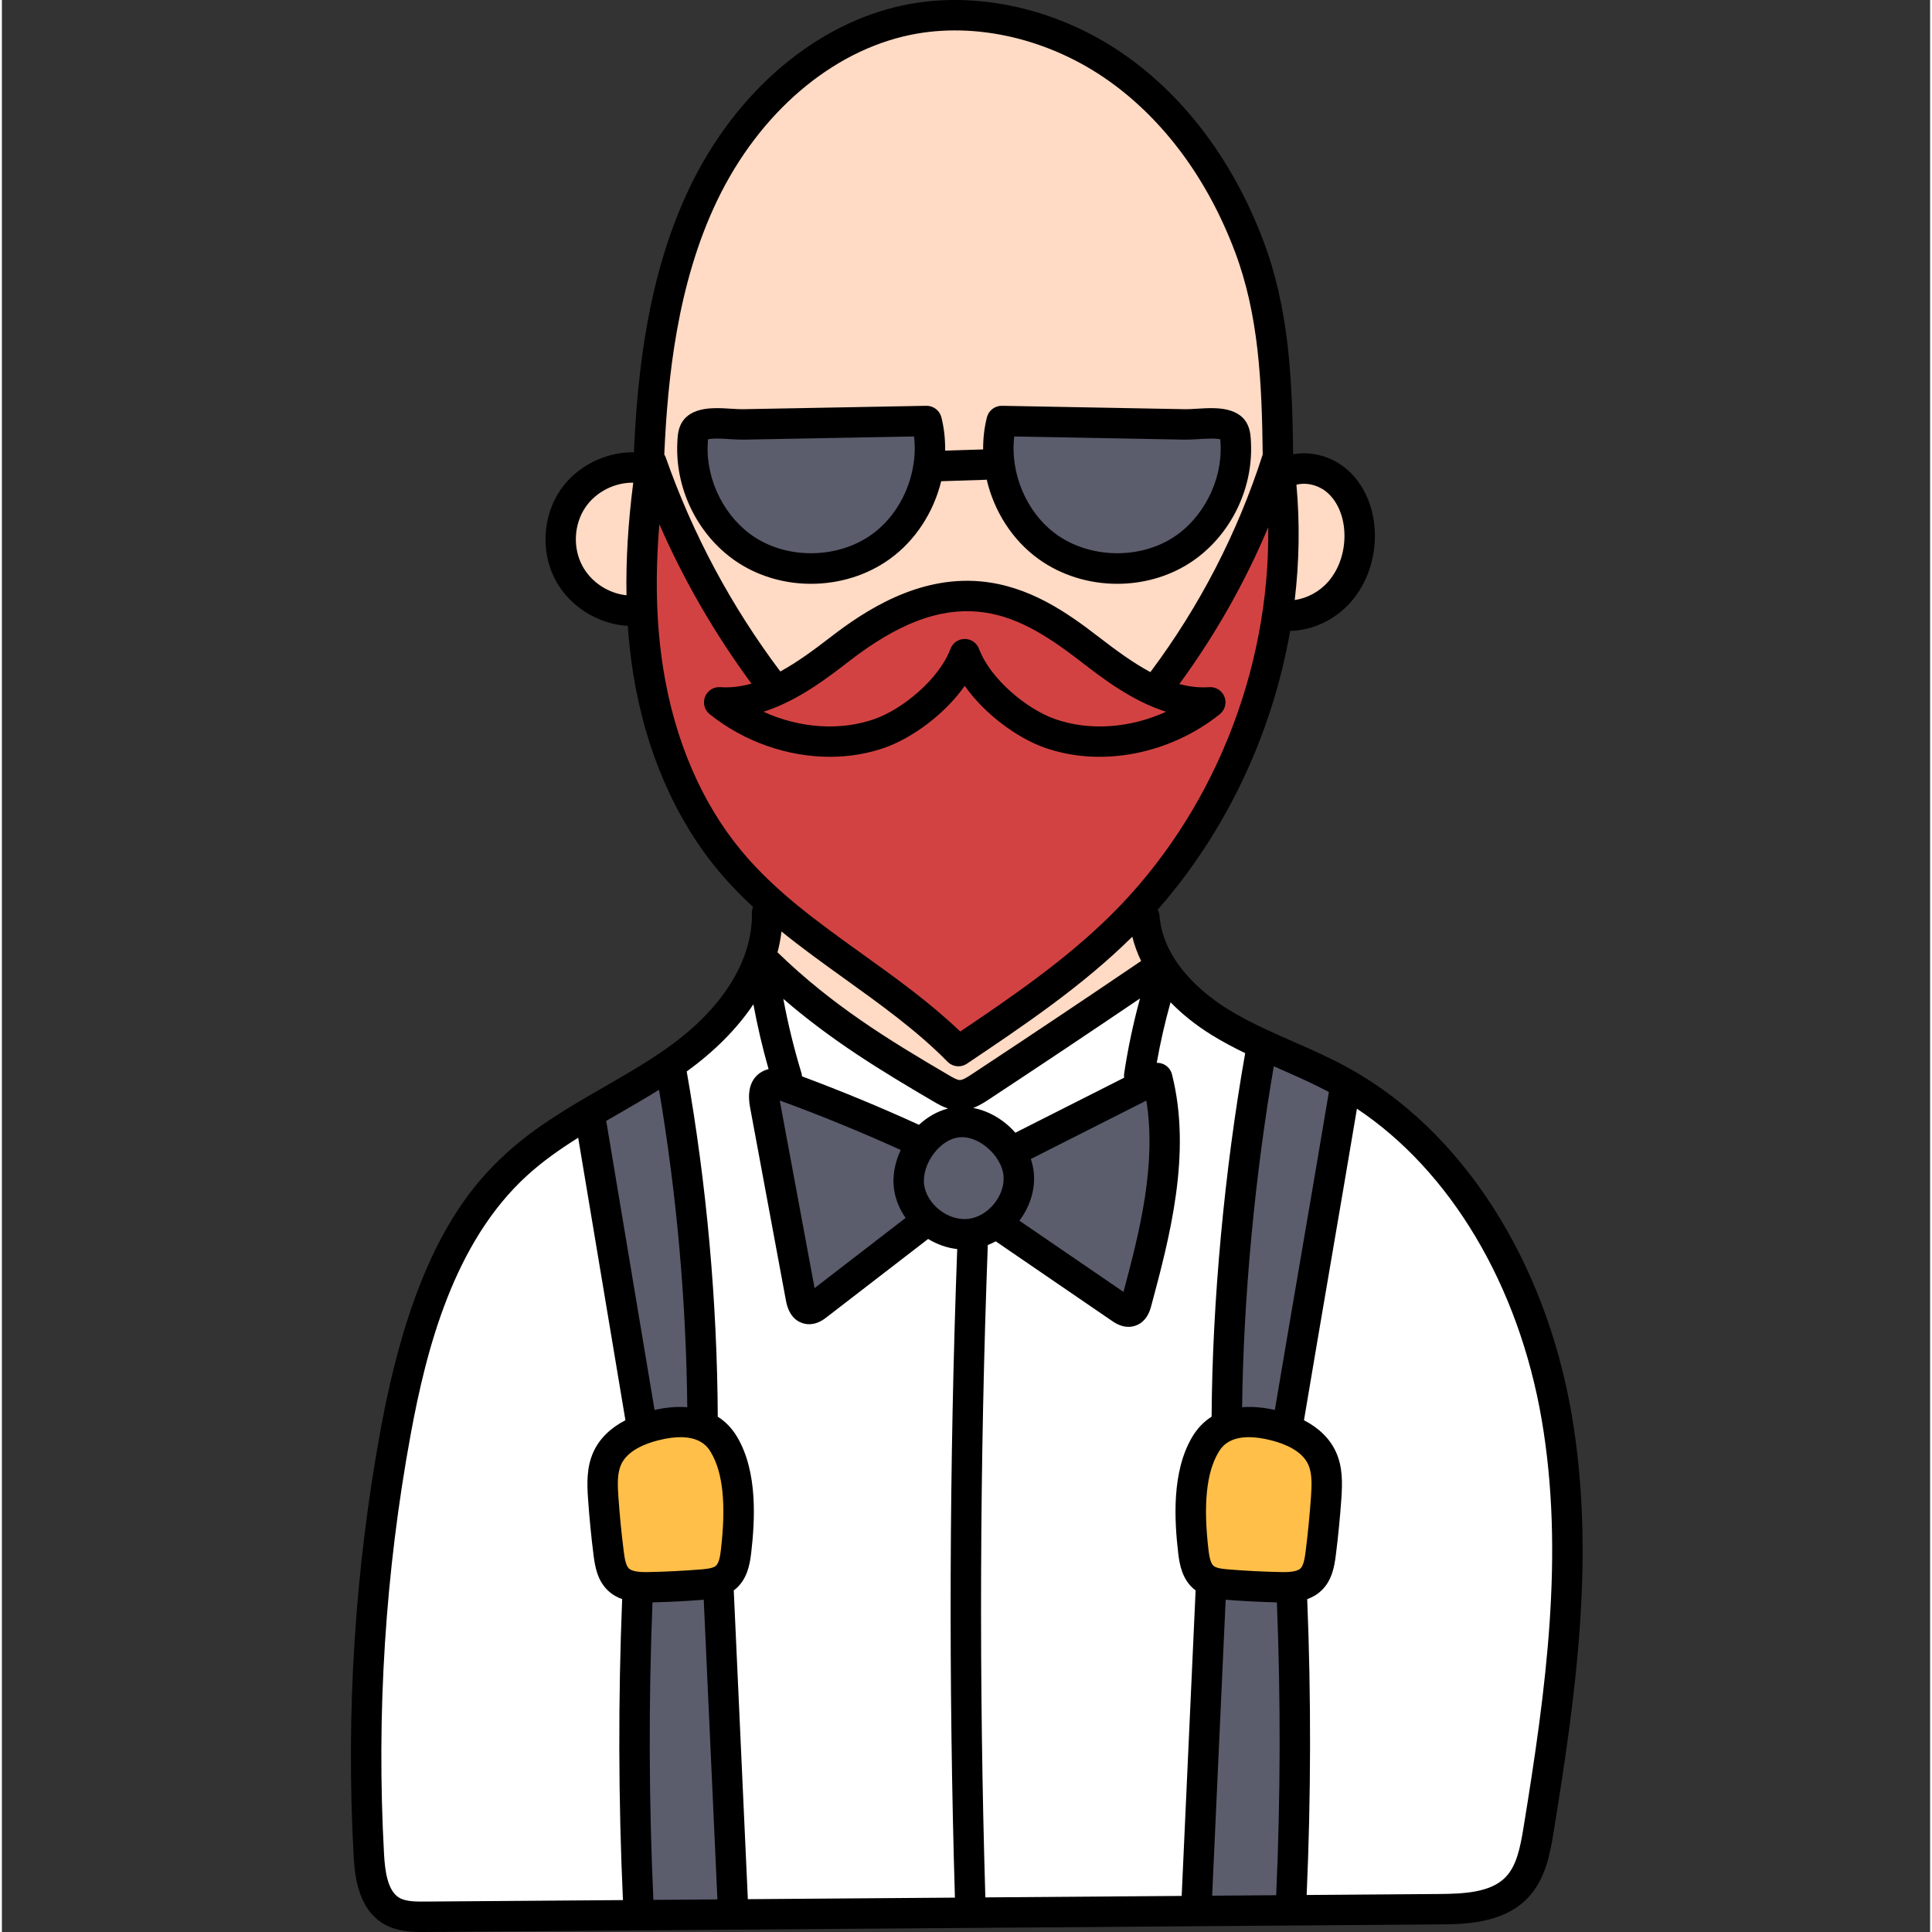 <svg height="511pt" viewBox="-92 0 511 511.998" width="511pt" xmlns="http://www.w3.org/2000/svg"><rect x="-92" y="0" width="511" height="511.998" fill="#333333" stroke="none"/><path d="m249.777 502.016c1.145-25.895 1.195-52.16.148-78.062l-.117-2.926 2.75-.996c.977-.355 1.77-.832 2.418-1.457 1.766-1.711 2.23-4.348 2.559-6.902.613-4.812 1.098-9.781 1.449-14.77.254-3.691.363-7.273-1.074-10.453-1.207-2.652-3.457-4.852-6.688-6.527l-2.586-1.34.48-2.871c2.043-12.184 4.383-25.879 6.676-39.316l.516-3.008c2.336-13.633 4.738-27.672 6.852-40.23l1.027-6.086 5.137 3.422c25.922 17.273 44.398 48.301 50.691 85.125 6.152 36.039 1.23 72.285-4.824 109.34-.988 6.102-2.113 11.477-5.859 15.324-4.969 5.109-12.812 5.594-20.418 5.648l-39.32.293zm0 0" fill="#fff"/><path d="m246.645 158.543c1.18-9.984 1.328-19.988.438-29.727l-.309-3.367 3.27-.863c.953-.254 1.961-.383 2.992-.383 3.312 0 6.621 1.289 9.078 3.535 3.523 3.211 5.594 8.277 5.684 13.902.094 5.656-1.836 11.184-5.297 15.152-2.918 3.332-7.047 5.582-11.332 6.18l-5.133.719zm0 0" fill="#ffdac4"/><path d="m173.594 302.848c-.703-.789-1.371-1.438-2.039-1.984-2.074-1.707-4.461-2.855-6.902-3.324l-14.07-2.691 13.434-4.988c1.23-.457 2.332-1.176 3.305-1.812 13.086-8.621 26.555-17.621 40.055-26.758l8.949-6.059-2.848 10.426c-1.75 6.391-3.133 12.934-4.113 19.441l.391 2.828-2.531 1.246-31.582 15.965zm0 0" fill="#fff"/><path d="m149.371 301.719c-9.977-4.562-20.316-8.84-30.73-12.719l-2.52-.938-.082-2.652c-2-6.562-3.641-13.281-4.879-19.973l-2.07-11.215 8.621 7.465c12.602 10.906 25.797 18.918 39.336 26.84.773.457 1.816 1.07 2.941 1.438l13.191 4.285-13.445 3.398c-2.109.535-4.18 1.699-5.98 3.367l-1.957 1.809zm0 0" fill="#fff"/><path d="m19.234 507.938c-2.746 0-5.605-.188-7.938-1.555-4.723-2.762-5.691-9.012-6.016-14.766-2.07-37.559.332-75.355 7.141-112.34 4.27-23.176 11.77-52.148 31.992-70.637 3.867-3.535 8.375-6.875 14.184-10.52l5.082-3.184 13.988 83.645-2.582 1.34c-3.23 1.676-5.48 3.875-6.691 6.535-1.434 3.172-1.324 6.754-1.07 10.449.355 5.02.84 9.988 1.449 14.77.391 3.113.953 5.352 2.555 6.906.637.613 1.434 1.09 2.422 1.453l2.738 1.004-.117 2.914c-1.062 26.359-.996 53.074.211 79.406l.188 4.152zm0 0" fill="#fff"/><path d="m97.859 419.48 1.895-1.371c.062-.047.129-.09.188-.141 1.812-1.582 2.344-4.172 2.641-6.727.973-8.25 1.699-20.156-3.152-28.379-1.016-1.715-2.305-3.074-3.836-4.031l-1.867-1.168-.012-2.203c-.16-30.344-2.906-60.902-8.168-90.828l-.434-2.465 2.031-1.469c7.023-5.074 12.637-10.719 16.684-16.777l5.473-8.195 1.789 9.691c1.039 5.621 2.363 11.281 3.941 16.816l1.148 4.023-4.07.965c-.262.062-.504.16-.742.289-1.266.723-1.664 2.473-1.16 5.188l9.523 51.273c.48 2.629 1.543 2.855 1.891 2.93.09.016.227.031.344.031.824 0 1.691-.668 2.105-.988l29.129-22.457 2.348 1.426c1.906 1.16 4.008 1.898 6.082 2.133l3.684.418-.141 3.703c-2.098 56.988-2.301 114.723-.605 171.594l.121 4.09-62.812.469zm0 0" fill="#fff"/><path d="m164.625 502.941c-1.711-57.457-1.492-115.715.652-173.148l.098-2.625 2.449-.953c.605-.234 1.148-.484 1.617-.746l2.156-1.188 32.836 22.461c.469.316 1.316.891 2.109.891.18 0 .34-.027.5-.086.977-.332 1.387-1.414 1.668-2.434 4.711-17.559 10.57-39.414 5.496-59.43l-4.848.082.746-4.797c.969-5.5 2.23-11.031 3.758-16.434l1.883-6.664 4.832 4.961c2.883 2.957 6.266 5.648 10.055 8.004 2.477 1.531 5.293 3.059 8.602 4.672l2.715 1.32-.523 2.973c-5.445 30.812-8.664 65.68-8.832 95.664l-.012 2.207-1.875 1.168c-1.547.965-2.801 2.281-3.824 4.023-4.855 8.223-4.125 20.133-3.156 28.371.297 2.566.828 5.16 2.703 6.801.008 0 .094.055.176.109l1.84 1.258-.094 2.234-3.875 84.777-59.734.438zm0 0" fill="#fff"/><path d="m159.211 276.254c-7.836-7.492-16.777-13.914-25.43-20.125-12.109-8.688-23.547-16.898-32.789-28-11.074-13.305-18.566-30.703-21.68-50.32-1.918-12.031-2.266-24.859-1.055-39.203l7.652-1.266c6.363 14.57 14.426 28.516 23.961 41.445l3.414 4.629-5.523 1.59c-2.66.766-5.289 1.152-7.809 1.152-.621 0-1.246-.02-1.855-.066 8.25 6.676 18.949 10.469 29.336 10.469 4.727 0 9.227-.758 13.375-2.25 5.734-2.055 13.855-7.438 19.086-14.855l3.266-4.629 3.273 4.625c5.242 7.418 13.359 12.805 19.082 14.855 4.168 1.496 8.672 2.254 13.383 2.254 10.391 0 21.09-3.793 29.359-10.41-.133-.004-.266-.004-.398-.004-.492 0-.984.012-1.469.012-2.387 0-4.871-.344-7.391-1.023l-5.629-1.523 3.445-4.703c9.285-12.676 17.055-26.379 23.09-40.727l7.688 1.5c.508 39.125-15.547 78.648-42.938 105.727-11.895 11.754-25.922 21.5-40.449 31.273l-2.672 1.797zm0 0" fill="#d34242"/><path d="m127.371 196.516c-6.469 0-13.109-1.469-19.215-4.254l-9.484-4.328 9.941-3.129c8.375-2.633 15.949-8.484 21.484-12.758 12.434-9.605 23.121-14.074 33.645-14.074 1.07 0 2.152.051 3.215.145 10.543.938 19.328 6.242 29.273 13.918 5.523 4.277 13.09 10.129 21.492 12.77l9.965 3.133-9.504 4.324c-6.113 2.785-12.762 4.254-19.227 4.254-4.707 0-9.223-.762-13.414-2.27-8.215-2.941-18.82-11.566-22.34-20.902-3.586 9.336-14.191 17.961-22.41 20.906-4.195 1.504-8.711 2.266-13.422 2.266zm0 0" fill="#d34242"/><path d="m247.688 420.625c-.371 0-.707-.008-.988-.016-4.707-.102-9.391-.344-13.918-.711-2.27-.172-4.645-.461-6.32-1.926-1.832-1.613-2.367-4.188-2.676-6.73-1.508-12.938-.48-22.203 3.145-28.344 2.379-4.012 6.254-6.039 11.523-6.039 2.094 0 4.445.332 6.988.988 6.273 1.594 10.57 4.578 12.406 8.629.836 1.836 1.227 3.992 1.227 6.773 0 1.246-.082 2.535-.16 3.648-.332 4.867-.816 9.836-1.441 14.766-.348 2.652-.797 5.164-2.531 6.859-1.938 1.863-4.895 2.102-7.254 2.102zm0 0" fill="#ffbf48"/><path d="m78.641 420.621c-2.383 0-5.355-.238-7.262-2.09-1.77-1.727-2.227-4.34-2.543-6.871-.617-4.863-1.105-9.828-1.449-14.758-.246-3.707-.352-7.277 1.062-10.414 1.84-4.059 6.137-7.043 12.43-8.645 2.535-.648 4.887-.98 6.984-.98 5.258 0 9.129 2.023 11.504 6.012 3.641 6.188 4.668 15.453 3.152 28.352-.289 2.535-.816 5.113-2.66 6.738-1.734 1.477-4.188 1.773-6.355 1.934-4.5.367-9.184.609-13.891.711 0 0-.668.012-.973.012zm0 0" fill="#ffbf48"/><g fill="#5b5d6d"><path d="m244.473 377.543c-2.059-.457-4.051-.691-5.926-.691-.531 0-1.062.02-1.566.059l-4.355.332.051-4.367c.336-29.008 3.34-61.32 8.457-90.984l.871-5.051 6.52 2.883c4.07 1.797 8.688 3.832 13.02 6.137l2.543 1.352-.477 2.84c-2.203 13.195-4.746 28.07-7.371 43.426-2.371 13.844-4.809 28.102-6.949 40.828l-.699 4.16zm0 0"/><path d="m228.492 419.941h4.027l.258.023c4.336.352 8.777.578 13.195.676l3.758.086.148 3.754c1.035 25.875.977 52.102-.18 77.949l-.168 3.793-24.996.18zm0 0"/><path d="m203.602 150.613c-6.789 0-13.371-2.055-18.531-5.781-8.984-6.496-14.113-18.406-12.758-29.641l.434-3.586 48.926.906c.961 0 2.07-.062 3.219-.133l.156-.008c1.098-.066 2.344-.145 3.523-.145 1.383 0 2.438.105 3.316.332l2.742.699.25 2.82c.035.402.062.926.074 1.352l.008.352c.48 10.949-5.359 22.27-14.527 28.105-4.863 3.09-10.684 4.727-16.832 4.727zm0 0"/><path d="m171.945 324.434 2.512-3.344c2.242-2.988 3.324-6.469 3.043-9.801-.07-.898-.277-1.863-.621-2.883l-1.09-3.277 38.582-19.504.871 5.395c2.965 18.316-2.086 37.199-6.145 52.375l-1.457 5.457zm0 0"/><path d="m163.109 327.074c-6.965 0-13.68-5.723-14.664-12.5-.527-3.684.762-7.953 3.441-11.434 2.516-3.25 5.902-5.328 9.305-5.707.43-.047.84-.074 1.234-.074 3.066 0 6.297 1.258 9.09 3.543 3.402 2.801 5.613 6.672 5.926 10.371.027.34.043.68.043 1.039 0 7.16-5.93 13.887-12.949 14.684-.465.055-.949.078-1.426.078zm0 0"/><path d="m122.41 150.613c-6.145 0-11.965-1.633-16.832-4.727-9.16-5.828-15-17.148-14.531-28.164l.023-.355c.012-.379.031-.836.055-1.184l.18-2.914 2.828-.715c.879-.227 1.934-.328 3.312-.328 1.176 0 2.414.074 3.512.141l.172.012c1.145.066 2.246.133 3.211.133l48.926-.91.434 3.59c1.355 11.227-3.766 23.137-12.746 29.637-5.172 3.734-11.754 5.785-18.543 5.785zm0 0"/><path d="m110.219 292.406-1.355-6.953 6.656 2.43c10.77 3.938 21.648 8.387 32.336 13.223l3.688 1.672-1.715 3.668c-1.289 2.754-1.801 5.645-1.445 8.137.301 2.062 1.105 4.047 2.391 5.887l2.188 3.129-32.324 24.914zm0 0"/><path d="m76.66 503.668c-1.211-26.141-1.293-52.781-.242-79.184l.148-3.758 3.758-.082c4.418-.102 8.859-.328 13.199-.68l.176-.012c.098-.008.195-.012.297-.012h3.82l3.992 87.379-24.973.191zm0 0"/><path d="m63.754 294.977 5.84-3.379c3.73-2.148 7.086-4.094 10.43-6.188l5.07-3.172.996 5.895c4.715 27.887 7.254 56.398 7.547 84.746l.043 4.363-4.352-.332c-.504-.039-1.035-.059-1.566-.059-1.871 0-3.867.234-5.926.691l-4.121.922zm0 0"/></g><path d="m85.113 135.316c-1.777-4.172-3.441-8.461-4.953-12.746.004.008.004.008 0 .008s-.023-.031-.043-.062l-.621-1.035.051-1.203c.867-19.938 3.289-45.797 14.465-68.98 11.648-24.203 31.809-41.391 53.922-45.973 4.066-.84 8.32-1.266 12.645-1.266 15.07 0 30.461 5.074 43.336 14.293 15.148 10.848 27.109 27.074 34.594 46.918 6.672 17.676 7.414 36.164 7.629 55.129l.008.648-.199.617c-1.348 4.207-2.859 8.426-4.492 12.531l-1.48 3.734-8.637-3.469 1.461-3.695c1.648-4.191 2.426-8.703 2.234-13.051l-.012-.375c-.121-2.738-.387-3.941-2.555-4.688-.965-.324-2.266-.484-3.969-.484-1.168 0-2.391.07-3.57.145l-.207.012c-1.008.062-1.957.121-2.816.121l-48.949-.902c-.629 2.379-.926 4.91-.918 7.547l.016 3.887-18.152.578.07-4.199c.043-2.695-.25-5.316-.871-7.801l-48.984.891c-.852 0-1.789-.059-2.781-.121l-.191-.012c-1.223-.074-2.441-.145-3.613-.145-1.703 0-3.004.16-3.984.492-2.164.742-2.426 1.945-2.539 4.715l-.02.402c-.199 4.645.707 9.473 2.617 13.898l1.582 3.664-8.488 3.684zm0 0" fill="#ffdac4"/><path d="m210.473 181.645c-4.941-2.652-9.746-6.211-14.203-9.66-8.02-6.191-17.559-12.883-29.309-13.93-1.051-.094-2.125-.141-3.184-.141-13.891 0-25.891 8.031-33.707 14.07-4.359 3.371-9.062 6.855-13.875 9.473l-3.031 1.648-2.078-2.762c-10.438-13.879-19.176-29.031-25.973-45.027l-1.551-3.652 8.453-3.668 1.582 3.688c2.543 5.91 6.785 10.969 11.949 14.25 4.918 3.125 10.758 4.777 16.887 4.777 6.758 0 13.344-2.07 18.547-5.832 5.934-4.289 10.215-10.789 12.059-18.301l.723-2.945 14.566-.477 3.699-.617.852 3.652c1.766 7.57 6.195 14.383 12.148 18.688 5.203 3.762 11.793 5.832 18.559 5.832 6.129 0 11.969-1.648 16.883-4.773 5.469-3.484 9.844-8.871 12.324-15.172l1.477-3.746 8.648 3.473-1.465 3.699c-6.523 16.496-15.23 32.082-25.887 46.324l-2.062 2.758zm0 0" fill="#ffdac4"/><path d="m161.645 290.219c-1.543-.062-2.938-.793-4.461-1.672-.426-.246-.77-.449-1.109-.652l-4.055-2.371 5.848-9.977 3.625 3.039c14.797-9.938 30.07-20.191 43.023-32.941l.031-.047.262-.25 4.984-4.75 1.656 6.684c.461 1.867 1.156 3.77 2.066 5.652l1.504 3.109-2.859 1.941c-15.367 10.422-30.461 20.512-44.855 29.988l-.074.051c-1.805 1.203-3.453 2.203-5.34 2.203h-.141zm0 0" fill="#ffdac4"/><path d="m155.469 287.539c-15.258-8.969-30.16-18.188-44.707-32.297l-1.688-1.633.605-2.27c.438-1.641.754-3.305.941-4.941l.824-7.246 5.668 4.59c5.418 4.391 11.117 8.48 16.633 12.438 9.535 6.848 19.395 13.93 27.727 22.383l2.527 2.277-1.625 2.832-3.457 5.898zm0 0" fill="#ffdac4"/><path d="m73.109 161.738c-6.176-.664-11.832-4.418-14.758-9.809-3.316-6.117-2.902-14.066 1.023-19.789 3.48-5.078 9.523-8.23 15.773-8.23l4.719.055-.578 4.457c-1.34 10.383-1.93 20.227-1.758 29.262l.09 4.539zm0 0" fill="#ffdac4"/><path d="m103.402 149.312c5.68 3.609 12.352 5.402 19.027 5.402 7.418-.004 14.836-2.211 20.895-6.594 6.859-4.957 11.602-12.445 13.598-20.594l11.688-.375c.129-.004.254-.031.379-.051 1.934 8.316 6.723 15.977 13.703 21.02 6.059 4.383 13.477 6.594 20.895 6.594 6.676 0 13.348-1.793 19.027-5.402 10.512-6.688 16.957-19.156 16.41-31.77l-.012-.328c-.102-2.484-.273-6.637-5.25-8.34-2.77-.945-6.148-.738-9.129-.555-1.137.074-2.203.141-3.035.125l-48.57-.902c-1.871-.023-3.523 1.227-3.984 3.043-.707 2.797-1.02 5.66-1.004 8.52l-10.07.32c.043-2.965-.266-5.941-.996-8.84-.461-1.816-2.137-3.074-3.984-3.043l-48.57.902c-.832.016-1.898-.051-3.035-.121-2.98-.188-6.359-.395-9.129.551-4.98 1.703-5.148 5.855-5.25 8.34l-.016.332c-.539 12.609 5.902 25.082 16.414 31.766zm72.883-33.645 45.16.84c1.141.016 2.379-.059 3.688-.137 1.984-.125 4.426-.277 5.762.059.027.332.047.762.059 1.113l.016.348c.414 9.637-4.684 19.527-12.684 24.617-9.125 5.801-22.109 5.414-30.871-.922-7.91-5.715-12.297-16.219-11.129-25.918zm-81.242 2.223.016-.348c.016-.352.031-.781.059-1.113 1.336-.336 3.777-.184 5.766-.059 1.305.078 2.543.152 3.684.137l45.16-.84c1.168 9.699-3.219 20.199-11.125 25.918-8.766 6.336-21.75 6.723-30.871.922-8-5.09-13.098-14.98-12.688-24.617zm0 0"/><path d="m324.023 374.934c-7.047-41.242-29.332-75.699-59.613-92.168-4.668-2.539-9.539-4.688-14.254-6.762-6.152-2.707-11.957-5.266-17.383-8.629-5.074-3.148-16.977-11.844-17.984-24.645-.047-.598-.227-1.148-.5-1.641 18.215-20.73 30.367-46.684 35.117-73.887 6.027-.145 11.961-2.957 16.141-7.734 4.117-4.699 6.418-11.223 6.312-17.895-.105-6.73-2.656-12.867-7.004-16.836-4.082-3.727-9.641-5.273-14.656-4.355-.23-20.34-1.172-38.742-7.891-56.547-7.777-20.613-20.234-37.484-36.031-48.789-17.598-12.602-39.719-17.727-59.164-13.699-23.34 4.828-44.562 22.84-56.766 48.184-11.23 23.309-13.93 49.5-14.852 70.324-7.586-.102-15.176 3.715-19.477 9.988-4.77 6.961-5.266 16.617-1.234 24.027 3.75 6.902 11.27 11.559 19.094 11.992.297 4.312.77 8.5 1.418 12.586 3.234 20.352 11.039 38.43 22.57 52.277 2.859 3.434 5.957 6.621 9.203 9.629-.215.52-.332 1.082-.316 1.676.188 5.953-1.727 21.418-23.477 36.426-4.996 3.445-10.441 6.582-15.707 9.617-8.879 5.113-18.062 10.402-25.898 17.562-11.094 10.145-24.898 27.598-33.242 72.906-6.871 37.301-9.293 75.422-7.203 113.293.227 4.133.766 13.809 8.02 18.051 3.301 1.934 7.059 2.113 10.039 2.113.352 0 .695-.004 1.023-.008l268.637-2.004c6.258-.047 16.738-.125 23.305-6.883 4.93-5.07 6.102-12.254 6.957-17.5 6.105-37.43 11.07-74.059 4.816-110.672zm-64.355-85.547c-2.23 13.344-4.844 28.625-7.375 43.418-2.371 13.848-4.809 28.109-6.945 40.84-2.465-.551-5.527-.965-8.672-.723.328-28.582 3.348-61.094 8.395-90.348.613.273 1.227.543 1.836.809 4.258 1.875 8.641 3.82 12.762 6.004zm-4.738 107.234c-.34 4.832-.816 9.727-1.426 14.543-.223 1.754-.531 3.691-1.359 4.492-1.07 1.039-3.969.98-5.359.953-4.543-.094-9.145-.328-13.676-.695-1.203-.098-3.211-.258-4.016-.957-.832-.727-1.148-2.625-1.332-4.199-1.41-12.012-.555-20.461 2.613-25.828.672-1.133 2.406-4.066 8.078-4.066 1.645 0 3.617.246 5.992.852 3.539.906 8.105 2.754 9.762 6.414 1.047 2.312.938 5.336.723 8.492zm-22.473 27.332c4.453.359 8.965.586 13.434.691 1.023 25.77.965 51.844-.188 77.605l-16.973.125 3.582-78.434c.047.004.102.008.145.012zm-3.934-149.727c2.91 1.805 5.922 3.395 8.965 4.871-5.496 31.082-8.723 66.043-8.898 96.34-1.949 1.227-3.723 2.969-5.156 5.395-5.461 9.246-4.719 22.043-3.684 30.867.375 3.199 1.152 6.816 4.051 9.34.176.156.367.277.551.418l-3.695 80.98-52.027.387c-1.715-57.398-1.496-115.539.648-172.883.723-.285 1.422-.605 2.102-.977l30.797 21.074c.707.484 2.324 1.59 4.371 1.59.586 0 1.207-.09 1.852-.312 3.07-1.059 3.898-4.152 4.172-5.168 4.832-18.012 10.844-40.43 5.512-61.449-.301-1.188-1.125-2.172-2.238-2.68-.57-.258-1.188-.375-1.797-.355.949-5.398 2.176-10.766 3.664-16.047 3.051 3.137 6.672 6.039 10.812 8.609zm-47.035 36.719c-.105-1.266-.391-2.543-.812-3.801l30.621-15.48c2.738 16.926-1.777 34.699-6.059 50.699l-27.582-18.871c2.691-3.578 4.207-8.031 3.832-12.547zm23.922-25.344-28.836 14.582c-.758-.855-1.574-1.672-2.477-2.41-2.641-2.172-5.66-3.586-8.695-4.164 1.668-.617 3.07-1.535 4.145-2.242 13.34-8.789 26.785-17.773 40.07-26.766-1.789 6.543-3.203 13.211-4.207 19.902-.059.375-.043.742 0 1.098zm-54.371 12.484c-10.133-4.637-20.539-8.938-31-12.84-.02-.309-.062-.621-.16-.934-1.957-6.418-3.562-12.988-4.789-19.602 12.715 10.996 25.73 18.961 39.934 27.273.957.559 2.223 1.297 3.727 1.785-2.766.703-5.422 2.195-7.711 4.316zm-4.84 6.668c-1.59 3.395-2.254 7.062-1.773 10.402.398 2.762 1.492 5.348 3.07 7.602l-24.125 18.598-9.168-49.391c-.02-.113-.039-.219-.055-.32 10.805 3.941 21.566 8.355 32.051 13.109zm6.207 9.25c-.371-2.59.641-5.816 2.652-8.418 1.844-2.391 4.242-3.914 6.574-4.18.262-.031.523-.043.785-.043 2.141 0 4.488.938 6.562 2.641 2.539 2.086 4.254 5 4.469 7.609.438 5.27-4.109 10.809-9.363 11.406-5.246.598-10.926-3.785-11.68-9.016zm107.012-183.309c2.715 2.477 4.309 6.488 4.379 11.004.074 4.703-1.5 9.242-4.316 12.461-2.328 2.66-5.57 4.387-8.867 4.852 1.203-10.137 1.379-20.391.453-30.555 2.68-.715 6.035.121 8.352 2.238zm-161.809-77.664c11.125-23.094 30.242-39.465 51.137-43.785 17.281-3.578 37.035 1.043 52.84 12.355 14.492 10.375 25.965 25.965 33.18 45.082 6.258 16.586 7.145 34.215 7.367 53.762-6.68 20.793-16.695 40.188-29.77 57.672-4.578-2.453-9.098-5.777-13.656-9.293-8.465-6.543-18.57-13.613-31.391-14.754-16.547-1.473-30.578 7.715-39.691 14.754-4.449 3.438-8.867 6.688-13.336 9.121-12.977-17.258-23.188-36.332-30.355-56.703-.102-.285-.238-.543-.391-.789.875-20.082 3.426-45.324 14.066-67.422zm34.945 122.172c12.773-9.871 23.586-14.031 34.047-13.105 9.582.852 17.793 5.855 27.18 13.105 5.797 4.477 13.676 10.566 22.742 13.418-9.574 4.363-20.41 5.172-29.633 1.863-7.199-2.586-16.875-10.41-19.949-18.551-.594-1.57-2.098-2.605-3.773-2.605s-3.18 1.035-3.773 2.605c-3.074 8.137-12.75 15.965-19.953 18.551-9.219 3.309-20.051 2.504-29.629-1.863 9.062-2.852 16.949-8.941 22.742-13.418zm-70.688-25.184c-2.617-4.816-2.293-11.094.805-15.617 2.793-4.074 7.723-6.551 12.648-6.492-1.363 10.613-1.961 20.516-1.789 29.848-4.844-.52-9.344-3.465-11.664-7.738zm21.395 27.164c-1.852-11.652-2.195-24.266-1.02-38.246 6.523 14.938 14.711 29.074 24.41 42.227-2.711.773-5.457 1.141-8.258.938-1.75-.129-3.406.902-4.051 2.543-.648 1.648-.148 3.52 1.234 4.625 9.195 7.359 20.711 11.289 31.859 11.289 5.07 0 10.062-.812 14.73-2.484 6.953-2.496 15.578-8.633 21-16.316 5.422 7.684 14.043 13.82 21 16.316 14.922 5.355 33.211 1.898 46.59-8.805 1.379-1.105 1.879-2.977 1.234-4.625-.648-1.645-2.297-2.672-4.051-2.543-2.676.195-5.305-.129-7.898-.832 9.469-12.93 17.363-26.832 23.547-41.539.496 37.957-14.715 76.109-41.75 102.832-11.906 11.773-26.023 21.488-39.859 30.801-8.016-7.668-17.074-14.172-25.867-20.48-11.898-8.543-23.141-16.613-32.051-27.316-10.602-12.73-17.793-29.461-20.801-48.383zm48.152 82.25c9.398 6.746 19.121 13.727 27.207 21.941.781.793 1.824 1.203 2.875 1.203.781 0 1.562-.227 2.246-.688 15.012-10.082 30.535-20.512 43.77-33.594.02-.016.035-.035.055-.055.543 2.176 1.328 4.324 2.344 6.426-14.812 10.055-29.879 20.133-44.801 29.969-.969.637-2.449 1.645-3.297 1.582-.711-.016-1.918-.723-2.719-1.191-16.414-9.605-31.184-18.711-45.551-32.656.492-1.836.844-3.676 1.055-5.516 5.477 4.434 11.191 8.539 16.816 12.578zm-24.258 6.707c1.07 5.789 2.418 11.539 4.027 17.195-.586.133-1.184.352-1.773.688-2.016 1.152-4.191 3.719-3.137 9.414l9.516 51.258c.809 4.348 3.164 5.723 4.996 6.113.406.086.797.121 1.172.121 2.199 0 3.867-1.285 4.559-1.816l26.949-20.777c2.352 1.43 4.984 2.371 7.707 2.68-2.102 57.023-2.305 114.809-.609 171.871l-54.875.41-3.734-81.84c.184-.141.375-.262.551-.418 2.898-2.523 3.676-6.137 4.051-9.34 1.031-8.82 1.777-21.621-3.684-30.867-1.434-2.426-3.207-4.168-5.156-5.395-.16-30.594-2.93-61.359-8.23-91.492 7.449-5.383 13.406-11.43 17.672-17.805zm-25.297 115.578c10.574-2.707 13.207 1.75 14.07 3.215 3.172 5.367 4.027 13.812 2.617 25.828-.184 1.574-.504 3.473-1.332 4.195-.805.699-2.812.863-4.016.961-4.535.363-9.137.598-13.676.691-1.391.027-4.289.086-5.363-.953-.828-.801-1.133-2.738-1.355-4.492-.609-4.801-1.09-9.695-1.426-14.543-.219-3.156-.328-6.18.719-8.492 1.66-3.66 6.223-5.508 9.762-6.41zm-1.441 42.926c4.465-.105 8.977-.332 13.434-.691.043-.004.098-.008.145-.012l3.625 79.414-16.969.125c-1.203-26.16-1.277-52.66-.234-78.836zm1.727-135.84c4.691 27.738 7.203 55.992 7.488 84.117-3.141-.242-6.207.172-8.672.723l-12.805-76.598c1.137-.66 2.281-1.32 3.438-1.984 3.488-2.008 7.047-4.078 10.551-6.258zm-61.898 215.129c-2.422.016-5.148.035-6.926-1.004-3.117-1.82-3.797-7.121-4.043-11.535-2.055-37.238.328-74.715 7.082-111.391 4.152-22.559 11.402-50.723 30.754-68.414 4.172-3.812 8.762-7.035 13.613-10.078l12.516 74.863c-4.012 2.078-6.902 4.926-8.488 8.43-1.82 4.02-1.699 8.316-1.418 12.375.348 5 .84 10.047 1.469 15 .395 3.109 1.043 6.648 3.746 9.266 1.156 1.125 2.48 1.859 3.828 2.344-1.07 26.477-1.004 53.285.207 79.754zm291.004-19.621c-.887 5.43-1.855 10.172-4.781 13.176-3.891 4.004-10.82 4.391-17.586 4.438l-35.105.262c1.148-26.023 1.199-52.371.148-78.398 1.348-.484 2.672-1.219 3.828-2.344 2.703-2.617 3.352-6.156 3.746-9.266.629-4.969 1.125-10.016 1.473-15 .277-4.059.402-8.355-1.422-12.375-1.586-3.504-4.477-6.352-8.484-8.43 2.188-13.066 4.719-27.859 7.172-42.211 2.34-13.672 4.75-27.75 6.863-40.348 24.781 16.512 42.863 46.73 48.973 82.477 6.043 35.387 1.168 71.285-4.824 108.02zm0 0"/></svg>